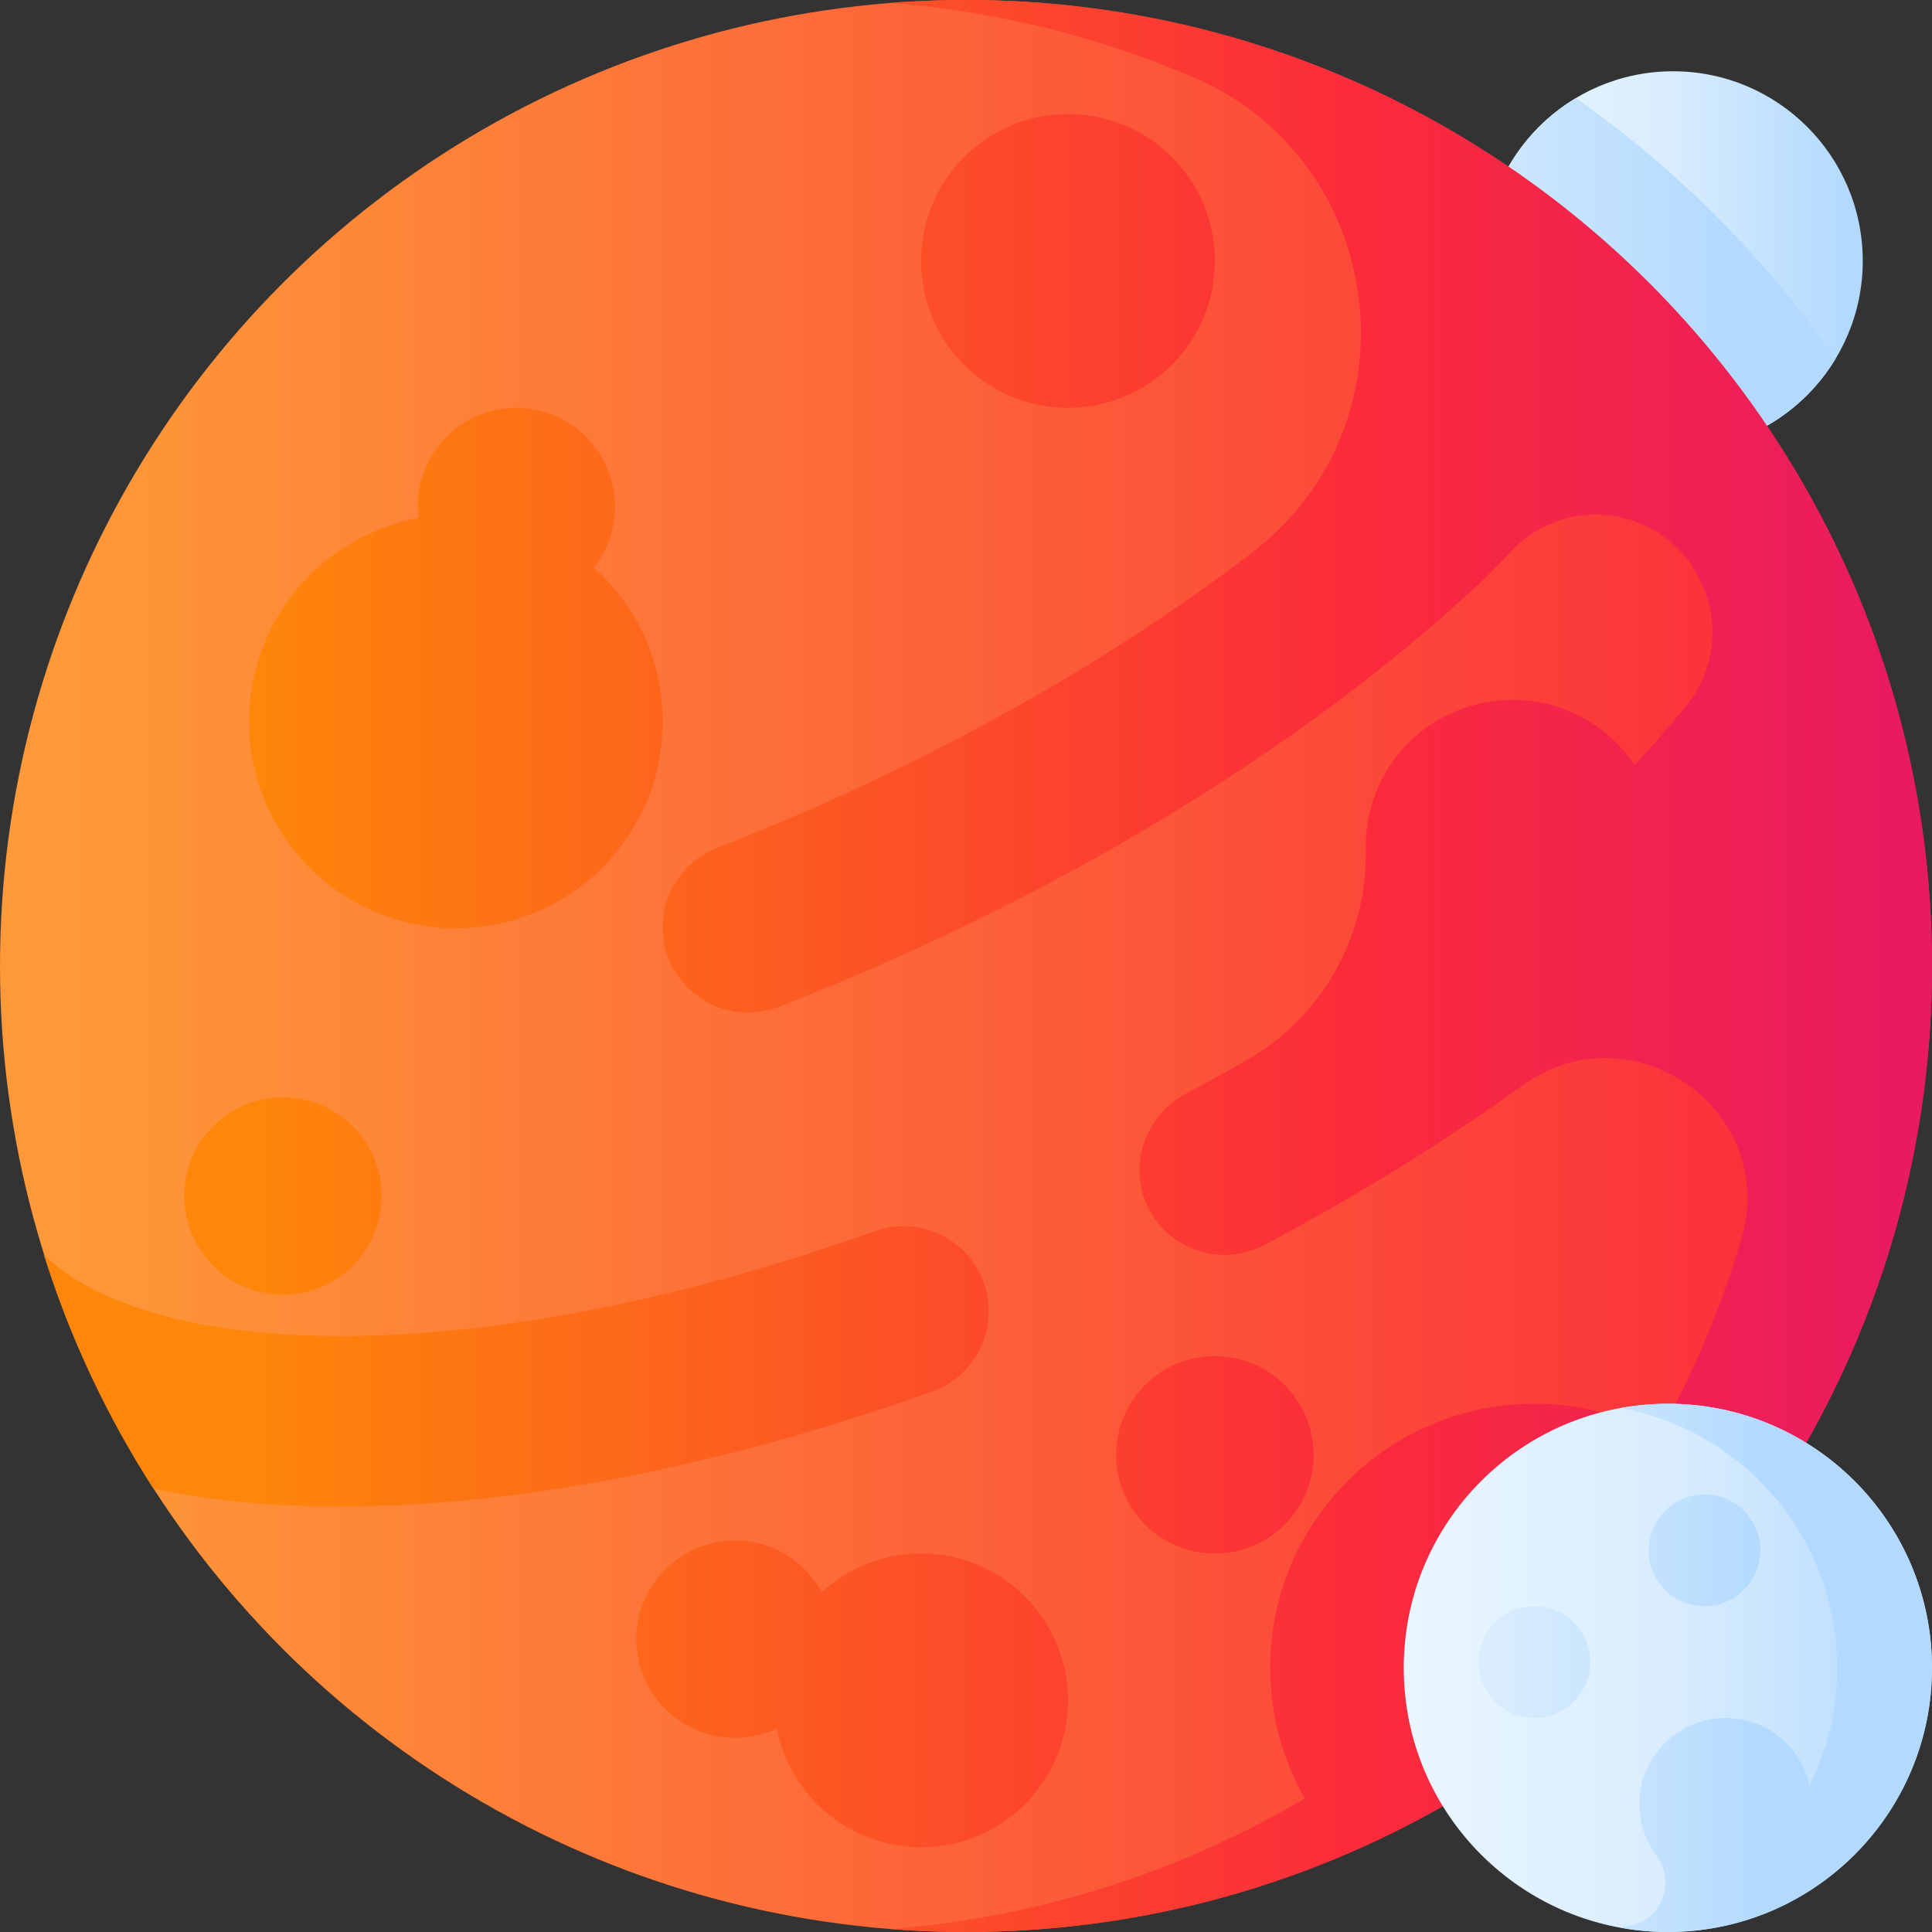 <svg id="Capa_1" enable-background="new 0 0 510 510" height="512" viewBox="0 0 510 510" width="512" xmlns="http://www.w3.org/2000/svg" xmlns:xlink="http://www.w3.org/1999/xlink"><rect x="0" y="0" width="510" height="510" fill="#333333" stroke="none"/><linearGradient id="lg1"><stop offset="0" stop-color="#eaf6ff"/><stop offset=".521" stop-color="#d8ecfe"/><stop offset="1" stop-color="#b3dafe"/></linearGradient><linearGradient id="SVGID_1_" gradientUnits="userSpaceOnUse" x1="392.267" x2="487.288" xlink:href="#lg1" y1="68.882" y2="68.882"/><linearGradient id="SVGID_2_" gradientUnits="userSpaceOnUse" x1="277.333" x2="456.687" xlink:href="#lg1" y1="72.419" y2="72.419"/><linearGradient id="SVGID_3_" gradientUnits="userSpaceOnUse" x1="-619.215" x2="488.936" y1="255" y2="255"><stop offset="0" stop-color="#fbc56d"/><stop offset=".584" stop-color="#fe9738"/><stop offset=".998" stop-color="#fb2b3a"/></linearGradient><linearGradient id="lg2"><stop offset="0" stop-color="#fe860a"/><stop offset=".521" stop-color="#fb2b3a"/><stop offset="1" stop-color="#d90d80"/></linearGradient><linearGradient id="SVGID_4_" gradientUnits="userSpaceOnUse" x1="68.073" x2="623.118" xlink:href="#lg2" y1="255" y2="255"/><linearGradient id="SVGID_5_" gradientUnits="userSpaceOnUse" x1="68.073" x2="623.118" xlink:href="#lg2" y1="360.676" y2="360.676"/><linearGradient id="SVGID_6_" gradientUnits="userSpaceOnUse" x1="68.073" x2="623.118" xlink:href="#lg2" y1="68.882" y2="68.882"/><linearGradient id="SVGID_7_" gradientUnits="userSpaceOnUse" x1="68.073" x2="623.118" xlink:href="#lg2" y1="447.145" y2="447.145"/><linearGradient id="SVGID_8_" gradientUnits="userSpaceOnUse" x1="68.073" x2="623.118" xlink:href="#lg2" y1="176.356" y2="176.356"/><linearGradient id="SVGID_9_" gradientUnits="userSpaceOnUse" x1="68.073" x2="623.118" xlink:href="#lg2" y1="384.025" y2="384.025"/><linearGradient id="SVGID_10_" gradientUnits="userSpaceOnUse" x1="68.073" x2="623.118" xlink:href="#lg2" y1="315.727" y2="315.727"/><linearGradient id="SVGID_11_" gradientUnits="userSpaceOnUse" x1="370.554" x2="510" xlink:href="#lg1" y1="440.277" y2="440.277"/><linearGradient id="SVGID_12_" gradientUnits="userSpaceOnUse" x1="322" x2="466.087" xlink:href="#lg1" y1="440.277" y2="440.277"/><linearGradient id="SVGID_13_" gradientUnits="userSpaceOnUse" x1="322" x2="466.087" xlink:href="#lg1" y1="438.75" y2="438.75"/><linearGradient id="SVGID_14_" gradientUnits="userSpaceOnUse" x1="322" x2="466.087" xlink:href="#lg1" y1="409.25" y2="409.25"/><g><circle cx="441.654" cy="68.882" fill="url(#SVGID_1_)" r="50.067"/><path d="m484.573 94.669c-18.691-26.714-41.92-50.014-68.577-68.781-14.618 8.743-24.41 24.722-24.41 42.994 0 27.651 22.416 50.067 50.067 50.067 18.219 0 34.161-9.733 42.92-24.28z" fill="url(#SVGID_2_)"/><circle cx="255" cy="255" fill="url(#SVGID_3_)" r="255"/><g><path d="m255 0c-6.735 0-13.407.266-20.01.778 28.116 2.182 54.953 8.926 79.771 19.49 51.035 21.723 60.257 90.457 16.735 124.84-.353.279-.698.547-1.035.806-30.802 23.632-67.585 45.489-107.902 63.878-11.091 5.059-22.204 9.74-33.281 14.033-8.653 3.354-14.348 11.681-14.348 20.961 0 15.807 15.874 26.699 30.614 20.991 11.901-4.609 23.818-9.628 35.689-15.042 58.218-26.553 110.003-60.175 149.045-96.472 2.109-1.96 5.257-5.159 8.853-8.935 15.12-15.874 41.525-11.164 50.191 8.973.088.206.176.411.264.617 4.388 10.277 2.889 22.179-4.085 30.91-2.76 3.455-5.708 6.94-8.843 10.443-1.684 1.881-3.415 3.758-5.182 5.631-7.28-10.799-19.852-17.735-33.998-17.088-20.924.957-37.061 17.983-36.961 38.929.001.203.003.405.008.607.461 22.876-11.544 44.141-31.406 55.499-5.236 2.994-10.564 5.933-15.979 8.811-9.448 5.022-14.458 15.912-11.543 26.207 3.921 13.847 19.577 20.466 32.203 13.761 24.429-12.973 47.338-27.148 68.182-42.145 28.444-20.464 67.16 5.998 57.894 39.791-.104.38-.209.749-.315 1.108-5.339 18.069-12.635 35.297-21.627 51.451-9.804-5.269-21.001-8.28-32.912-8.28-38.507 0-69.723 31.216-69.723 69.723 0 12.54 3.332 24.293 9.13 34.458-32.538 19.209-69.709 31.403-109.438 34.487 6.602.513 13.274.779 20.009.779 140.833 0 255-114.167 255-255s-114.167-255-255-255z" fill="url(#SVGID_4_)"/><path d="m258.828 336.515c-4.944-10.406-16.965-15.422-27.815-11.547-48.728 17.404-96.202 27.077-137.247 27.692-1.313.02-2.609.03-3.902.03-36.38-.001-64.264-7.785-78.263-21.438 6.887 22.007 16.678 42.73 28.922 61.723 14.767 3.116 31.241 4.716 49.257 4.716 1.541 0 3.097-.012 4.661-.035 45.77-.686 98.192-11.261 151.531-30.267 12.584-4.485 18.589-18.808 12.856-30.874z" fill="url(#SVGID_5_)"/><circle cx="281.919" cy="68.882" fill="url(#SVGID_6_)" r="38.781"/><path d="m243.138 487.641c21.418 0 38.781-17.363 38.781-38.781s-17.363-38.781-38.781-38.781c-10.103 0-19.3 3.866-26.202 10.195-4.414-8.115-13.015-13.624-22.902-13.624-14.389 0-26.053 11.665-26.053 26.054s11.665 26.053 26.053 26.053c3.949 0 7.69-.883 11.044-2.456 3.472 17.857 19.188 31.34 38.06 31.34z" fill="url(#SVGID_7_)"/><path d="m120.337 245.048c30.151 0 54.593-24.442 54.593-54.593 0-16.143-7.011-30.644-18.149-40.639 3.49-4.432 5.578-10.021 5.578-16.1 0-14.389-11.665-26.054-26.053-26.054s-26.053 11.665-26.053 26.054c0 1.035.067 2.054.185 3.058-25.422 4.66-44.693 26.912-44.693 53.681-.001 30.151 24.441 54.593 54.592 54.593z" fill="url(#SVGID_8_)"/><path d="m346.754 384.025c0-14.389-11.665-26.054-26.053-26.054s-26.053 11.665-26.053 26.054 11.664 26.053 26.053 26.053 26.053-11.664 26.053-26.053z" fill="url(#SVGID_9_)"/><path d="m74.7 341.781c14.389 0 26.053-11.665 26.053-26.053 0-14.389-11.665-26.054-26.053-26.054s-26.053 11.665-26.053 26.054c0 14.388 11.664 26.053 26.053 26.053z" fill="url(#SVGID_10_)"/></g><g><circle cx="440.277" cy="440.277" fill="url(#SVGID_11_)" r="69.723"/><g><path d="m440.277 370.553c-4.271 0-8.446.405-12.506 1.14 32.536 5.896 57.218 34.347 57.218 68.583 0 11.15-2.632 21.678-7.286 31.021-2.359-10.621-12.135-18.449-23.616-17.755-11.157.674-20.339 9.637-21.257 20.777-.482 5.852 1.252 11.288 4.455 15.56 5.085 6.783 1.517 16.574-6.756 18.422-.912.204-1.832.39-2.757.558 4.059.736 8.234 1.14 12.506 1.14 38.506.001 69.722-31.215 69.722-69.722s-31.216-69.724-69.723-69.724z" fill="url(#SVGID_12_)"/><circle cx="405.021" cy="438.75" fill="url(#SVGID_13_)" r="14.75"/><circle cx="449.945" cy="409.25" fill="url(#SVGID_14_)" r="14.75"/></g></g></g></svg>